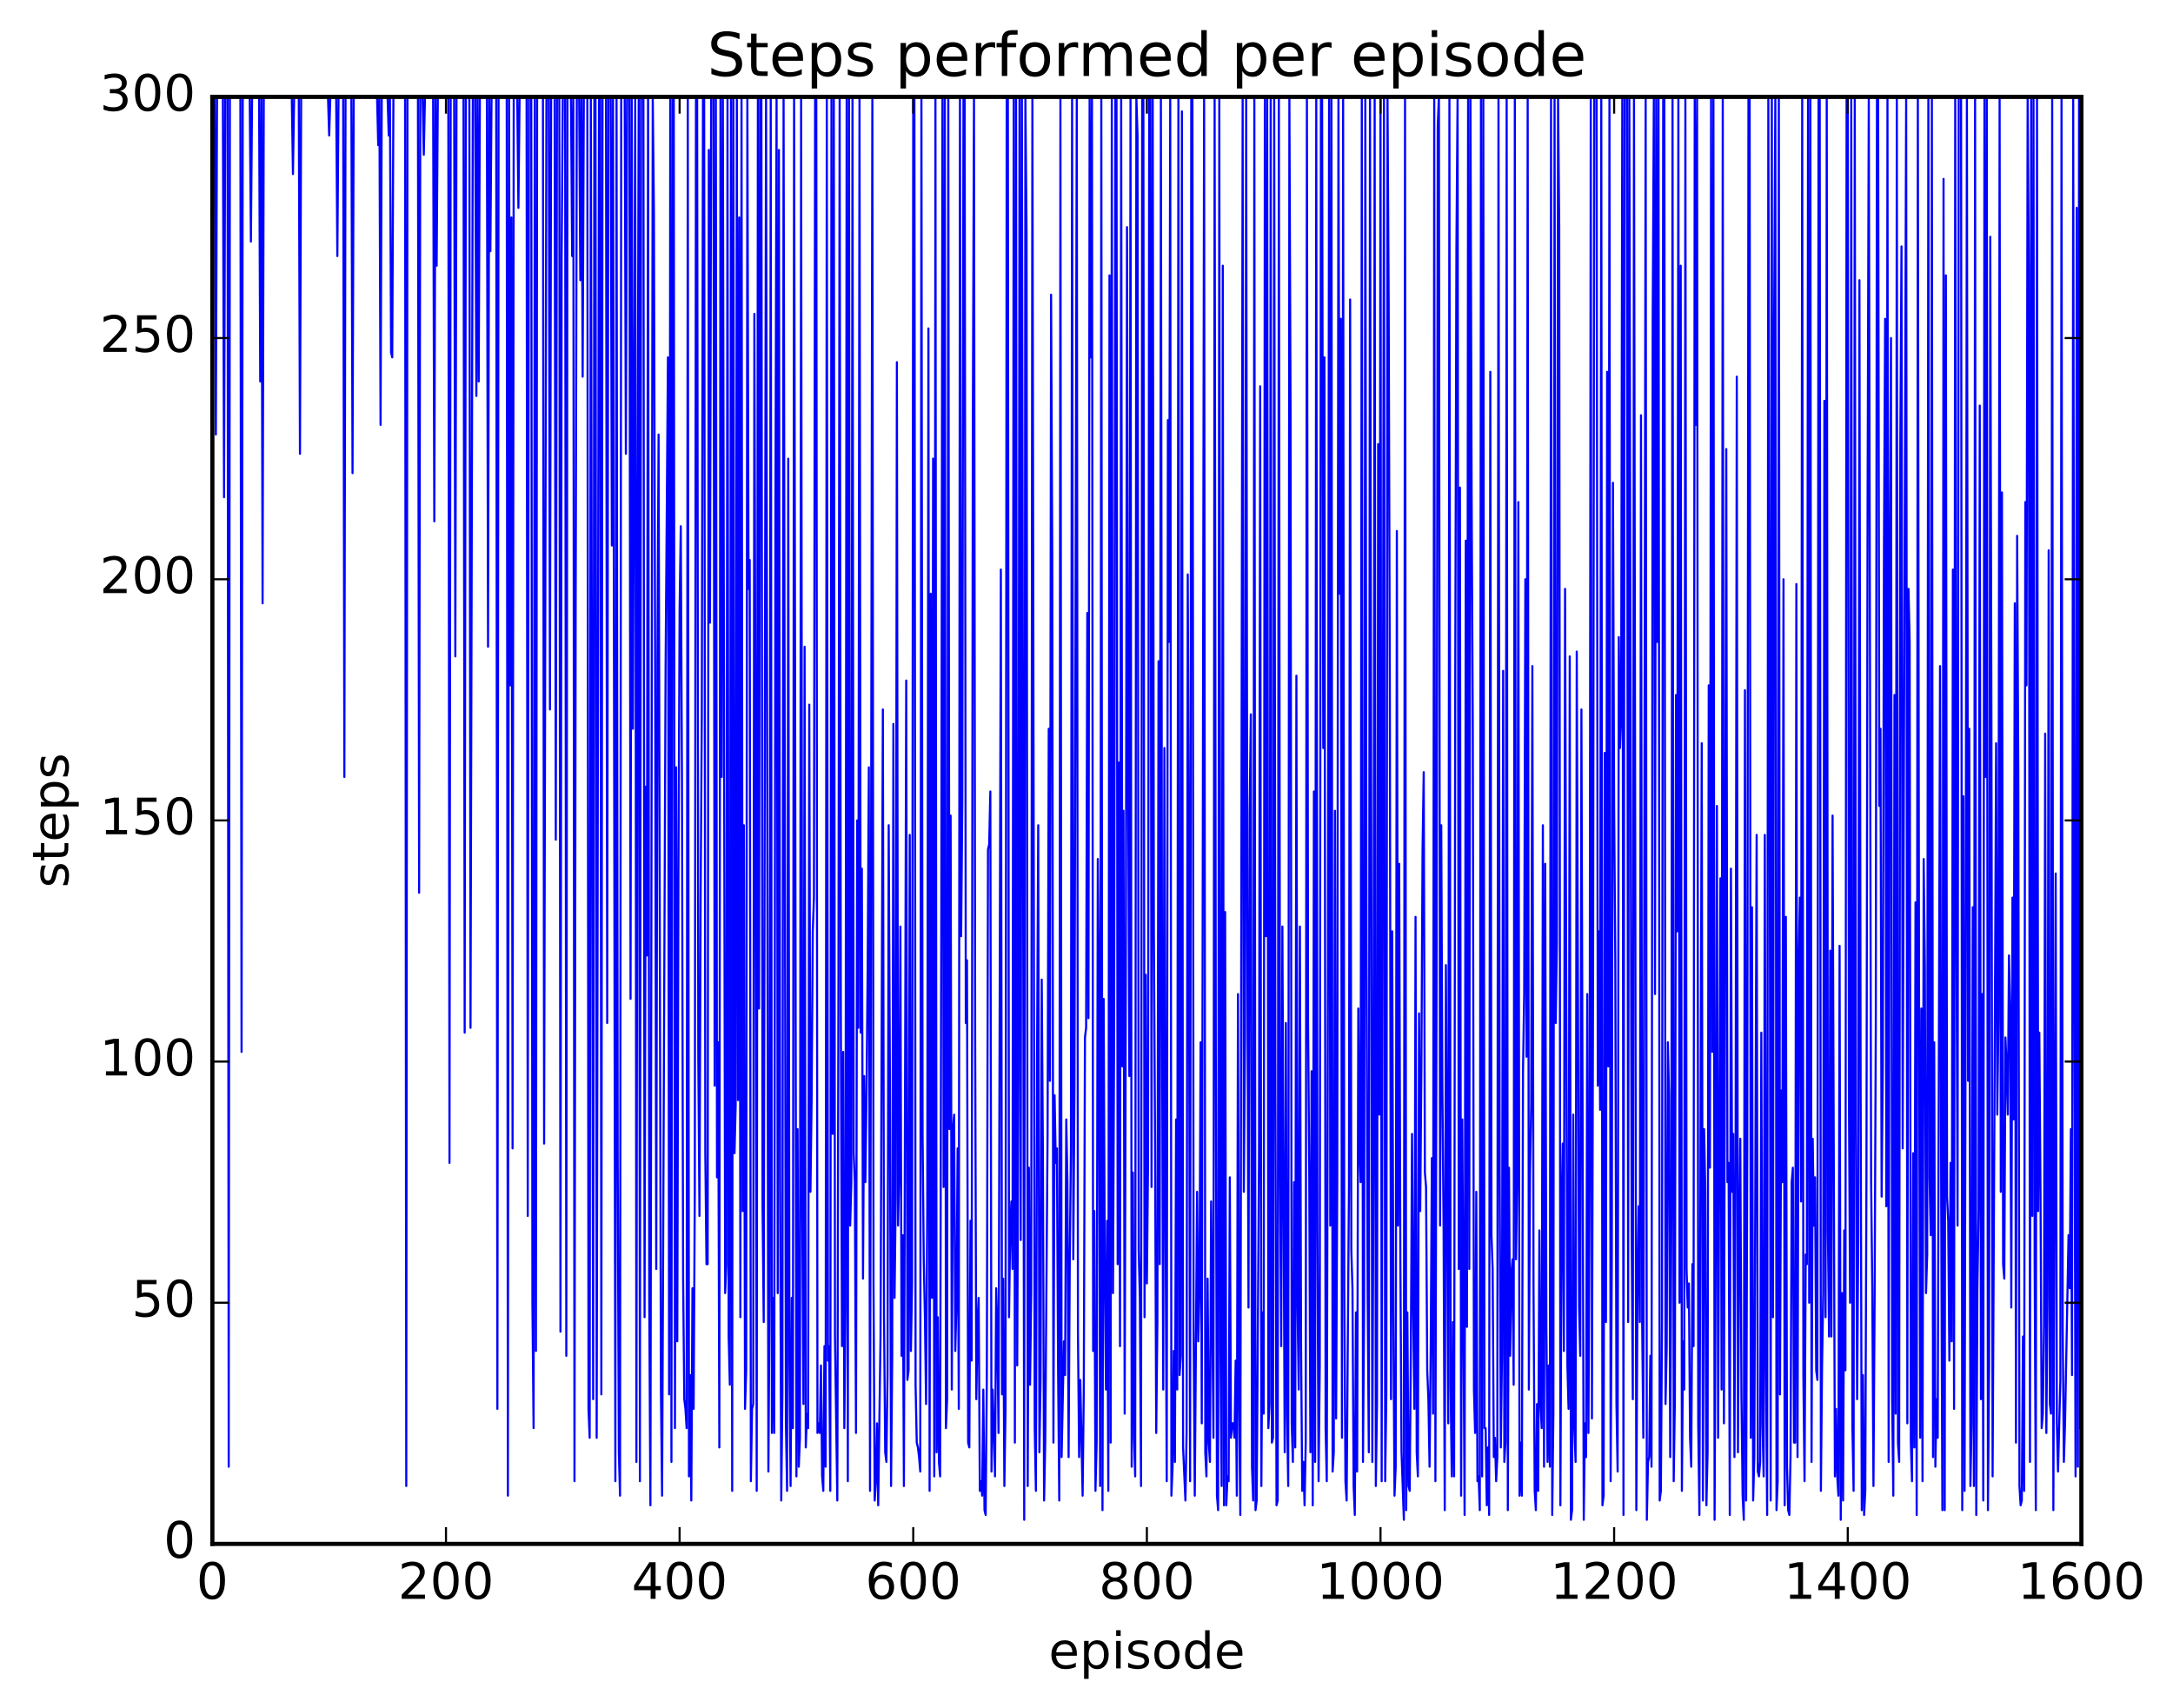 <?xml version="1.0" encoding="utf-8" standalone="no"?>
<!DOCTYPE svg PUBLIC "-//W3C//DTD SVG 1.1//EN"
  "http://www.w3.org/Graphics/SVG/1.1/DTD/svg11.dtd">
<!-- Created with matplotlib (http://matplotlib.org/) -->
<svg height="408pt" version="1.1" viewBox="0 0 519 408" width="519pt" xmlns="http://www.w3.org/2000/svg" xmlns:xlink="http://www.w3.org/1999/xlink">
 <defs>
  <style type="text/css">
*{stroke-linecap:butt;stroke-linejoin:round;stroke-miterlimit:100000;}
  </style>
 </defs>
 <g id="figure_1">
  <g id="patch_1">
   <path d="M 0 408.169 
L 519.589 408.169 
L 519.589 0 
L 0 0 
z
" style="fill:#ffffff;"/>
  </g>
  <g id="axes_1">
   <g id="patch_2">
    <path d="M 50.719 368.742 
L 497.119 368.742 
L 497.119 23.142 
L 50.719 23.142 
z
" style="fill:#ffffff;"/>
   </g>
   <g id="line2d_1">
    <path clip-path="url(#pc647e3abda)" d="M 50.719 23.142 
L 50.998 23.142 
L 51.277 23.142 
L 51.556 103.782 
L 51.835 23.142 
L 53.23 23.142 
L 53.509 118.758 
L 53.788 23.142 
L 54.346 23.142 
L 54.625 350.31 
L 54.904 23.142 
L 57.415 23.142 
L 57.694 251.238 
L 57.973 23.142 
L 59.647 23.142 
L 59.926 57.702 
L 60.205 23.142 
L 61.879 23.142 
L 62.158 91.11 
L 62.437 23.142 
L 62.716 144.102 
L 62.995 23.142 
L 69.691 23.142 
L 69.97 41.574 
L 70.249 23.142 
L 71.365 23.142 
L 71.644 108.39 
L 71.923 23.142 
L 78.34 23.142 
L 78.619 32.358 
L 78.898 23.142 
L 80.293 23.142 
L 80.572 61.158 
L 80.851 23.142 
L 81.967 23.142 
L 82.246 185.574 
L 82.525 23.142 
L 83.92 23.142 
L 84.199 112.998 
L 84.478 23.142 
L 90.058 23.142 
L 90.337 34.662 
L 90.616 23.142 
L 90.895 101.478 
L 91.174 23.142 
L 92.569 23.142 
L 92.848 32.358 
L 93.127 23.142 
L 93.406 84.198 
L 93.685 85.35 
L 93.964 23.142 
L 96.754 23.142 
L 97.033 354.918 
L 97.312 23.142 
L 99.823 23.142 
L 100.102 213.222 
L 100.381 23.142 
L 100.939 23.142 
L 101.218 36.966 
L 101.497 23.142 
L 103.45 23.142 
L 103.729 124.518 
L 104.008 23.142 
L 104.287 63.462 
L 104.566 23.142 
L 107.077 23.142 
L 107.356 277.734 
L 107.635 23.142 
L 108.472 23.142 
L 108.751 156.774 
L 109.03 23.142 
L 110.704 23.142 
L 110.983 246.63 
L 111.262 23.142 
L 112.099 23.142 
L 112.378 245.478 
L 112.936 23.142 
L 113.494 23.142 
L 113.773 94.566 
L 114.052 23.142 
L 114.331 91.11 
L 114.61 23.142 
L 116.284 23.142 
L 116.563 154.47 
L 116.842 23.142 
L 117.121 60.006 
L 117.4 23.142 
L 118.516 23.142 
L 118.795 336.486 
L 119.074 23.142 
L 121.027 23.142 
L 121.306 357.222 
L 121.585 23.142 
L 121.864 163.686 
L 122.143 51.942 
L 122.422 274.278 
L 122.701 23.142 
L 123.538 23.142 
L 123.817 49.638 
L 124.096 23.142 
L 125.77 23.142 
L 126.049 290.406 
L 126.328 23.142 
L 126.886 23.142 
L 127.165 311.142 
L 127.444 341.094 
L 127.723 23.142 
L 128.002 322.662 
L 128.281 23.142 
L 129.676 23.142 
L 129.955 273.126 
L 130.513 23.142 
L 131.071 23.142 
L 131.35 169.446 
L 131.629 23.142 
L 132.466 23.142 
L 132.745 200.55 
L 133.024 23.142 
L 133.582 23.142 
L 133.861 318.054 
L 134.14 61.158 
L 134.419 23.142 
L 134.977 23.142 
L 135.256 323.814 
L 135.535 23.142 
L 136.372 23.142 
L 136.651 61.158 
L 136.93 23.142 
L 137.209 353.766 
L 137.488 146.406 
L 137.767 23.142 
L 138.325 23.142 
L 138.604 66.918 
L 138.883 23.142 
L 139.162 89.958 
L 139.441 23.142 
L 140.278 23.142 
L 140.557 336.486 
L 140.836 343.398 
L 141.115 23.142 
L 141.673 334.182 
L 141.952 23.142 
L 142.231 23.142 
L 142.51 343.398 
L 143.068 23.142 
L 143.347 23.142 
L 143.626 333.03 
L 143.905 23.142 
L 144.742 23.142 
L 145.021 244.326 
L 145.3 23.142 
L 145.858 23.142 
L 146.137 130.278 
L 146.416 23.142 
L 146.974 353.766 
L 147.253 23.142 
L 147.532 277.734 
L 147.811 346.854 
L 148.09 357.222 
L 148.369 23.142 
L 149.206 23.142 
L 149.485 108.39 
L 149.764 23.142 
L 150.322 23.142 
L 150.601 238.566 
L 150.88 23.142 
L 151.159 174.054 
L 151.717 23.142 
L 151.996 349.158 
L 152.275 123.366 
L 152.554 23.142 
L 152.833 353.766 
L 153.112 23.142 
L 153.67 23.142 
L 153.949 314.598 
L 154.228 187.878 
L 154.507 228.198 
L 154.786 23.142 
L 155.065 309.99 
L 155.344 359.526 
L 155.902 23.142 
L 156.181 50.79 
L 156.46 153.318 
L 156.739 303.078 
L 157.018 157.926 
L 157.297 103.782 
L 157.855 331.878 
L 158.134 357.222 
L 158.971 159.078 
L 159.529 85.35 
L 159.808 333.03 
L 160.087 23.142 
L 160.366 349.158 
L 160.645 23.142 
L 160.924 23.142 
L 161.203 341.094 
L 161.482 183.27 
L 161.761 320.358 
L 162.04 208.614 
L 162.319 145.254 
L 162.598 125.67 
L 162.877 185.574 
L 163.156 305.382 
L 163.435 334.182 
L 163.714 336.486 
L 163.993 341.094 
L 164.272 23.142 
L 164.551 352.614 
L 164.83 328.422 
L 165.109 358.374 
L 165.388 307.686 
L 165.667 336.486 
L 165.946 284.646 
L 166.225 23.142 
L 166.504 23.142 
L 166.783 252.39 
L 167.062 290.406 
L 167.341 214.374 
L 167.62 170.598 
L 167.899 23.142 
L 168.178 23.142 
L 168.457 275.43 
L 168.736 301.926 
L 169.015 301.926 
L 169.294 35.814 
L 169.573 148.71 
L 169.852 23.142 
L 170.41 23.142 
L 170.689 259.302 
L 170.968 23.142 
L 171.247 281.19 
L 171.526 248.934 
L 171.805 345.702 
L 172.084 23.142 
L 172.363 185.574 
L 172.642 23.142 
L 173.2 308.838 
L 173.479 301.926 
L 173.758 23.142 
L 174.037 319.206 
L 174.316 330.726 
L 174.595 23.142 
L 174.874 356.07 
L 175.153 23.142 
L 175.432 275.43 
L 175.711 263.91 
L 175.99 23.142 
L 176.269 262.758 
L 176.548 51.942 
L 176.827 314.598 
L 177.106 23.142 
L 177.385 289.254 
L 177.664 197.094 
L 177.943 336.486 
L 178.222 327.27 
L 178.501 23.142 
L 178.78 140.646 
L 179.059 133.734 
L 179.338 353.766 
L 179.617 336.486 
L 179.896 335.334 
L 180.175 74.982 
L 180.454 182.118 
L 180.733 356.07 
L 181.012 23.142 
L 181.291 240.87 
L 181.57 23.142 
L 181.849 23.142 
L 182.128 288.102 
L 182.407 315.75 
L 182.965 23.142 
L 183.523 351.462 
L 183.802 309.99 
L 184.081 23.142 
L 184.36 342.246 
L 184.639 309.99 
L 184.918 342.246 
L 185.197 123.366 
L 185.476 23.142 
L 185.755 308.838 
L 186.034 35.814 
L 186.313 280.038 
L 186.592 358.374 
L 186.871 333.03 
L 187.15 23.142 
L 187.708 339.942 
L 187.987 356.07 
L 188.266 109.542 
L 188.545 324.966 
L 188.824 354.918 
L 189.103 309.99 
L 189.382 341.094 
L 189.661 23.142 
L 190.219 352.614 
L 190.498 269.67 
L 190.777 350.31 
L 191.056 343.398 
L 191.335 23.142 
L 191.614 290.406 
L 191.893 335.334 
L 192.172 154.47 
L 192.451 345.702 
L 192.73 337.638 
L 193.009 341.094 
L 193.288 168.294 
L 193.567 284.646 
L 193.846 262.758 
L 194.125 222.438 
L 194.404 214.374 
L 194.683 23.142 
L 194.962 23.142 
L 195.241 342.246 
L 195.52 339.942 
L 195.799 342.246 
L 196.078 326.118 
L 196.357 352.614 
L 196.636 356.07 
L 196.915 321.51 
L 197.194 350.31 
L 197.473 23.142 
L 197.752 324.966 
L 198.031 321.51 
L 198.31 356.07 
L 198.589 23.142 
L 198.868 270.822 
L 199.147 23.142 
L 199.426 319.206 
L 199.984 358.374 
L 200.263 232.806 
L 200.542 23.142 
L 200.821 242.022 
L 201.1 321.51 
L 201.379 251.238 
L 201.658 341.094 
L 201.937 312.294 
L 202.216 23.142 
L 202.495 353.766 
L 202.774 23.142 
L 203.053 292.71 
L 203.332 282.342 
L 203.611 23.142 
L 203.89 275.43 
L 204.169 282.342 
L 204.448 342.246 
L 204.727 195.942 
L 205.006 245.478 
L 205.285 23.142 
L 205.564 246.63 
L 205.843 207.462 
L 206.122 305.382 
L 206.401 256.998 
L 206.68 282.342 
L 206.959 261.606 
L 207.238 230.502 
L 207.517 183.27 
L 207.796 356.07 
L 208.354 23.142 
L 208.633 306.534 
L 208.912 358.374 
L 209.191 353.766 
L 209.47 339.942 
L 209.749 359.526 
L 210.307 319.206 
L 210.865 169.446 
L 211.144 314.598 
L 211.423 346.854 
L 211.702 349.158 
L 211.981 328.422 
L 212.26 197.094 
L 212.539 255.846 
L 212.818 354.918 
L 213.097 323.814 
L 213.376 172.902 
L 213.655 309.99 
L 213.934 285.798 
L 214.213 86.502 
L 214.492 292.71 
L 214.771 280.038 
L 215.05 221.286 
L 215.329 323.814 
L 215.608 295.014 
L 215.887 354.918 
L 216.445 162.534 
L 216.724 329.574 
L 217.003 327.27 
L 217.282 199.398 
L 217.561 322.662 
L 217.84 306.534 
L 218.119 23.142 
L 218.398 23.142 
L 218.677 330.726 
L 218.956 344.55 
L 219.235 345.702 
L 219.514 348.006 
L 219.793 351.462 
L 220.072 23.142 
L 220.351 270.822 
L 220.63 300.774 
L 220.909 314.598 
L 221.188 335.334 
L 221.467 288.102 
L 221.746 78.438 
L 222.025 356.07 
L 222.304 141.798 
L 222.583 309.99 
L 222.862 109.542 
L 223.141 352.614 
L 223.42 23.142 
L 223.699 346.854 
L 223.978 314.598 
L 224.257 349.158 
L 224.536 352.614 
L 224.815 218.982 
L 225.094 23.142 
L 225.373 283.494 
L 225.652 23.142 
L 225.931 341.094 
L 226.21 334.182 
L 226.489 23.142 
L 226.768 269.67 
L 227.047 194.79 
L 227.326 331.878 
L 227.605 269.67 
L 227.884 266.214 
L 228.163 322.662 
L 228.442 311.142 
L 228.721 274.278 
L 229 336.486 
L 229.279 23.142 
L 229.558 223.59 
L 229.837 191.334 
L 230.116 23.142 
L 230.395 23.142 
L 230.674 244.326 
L 230.953 229.35 
L 231.232 344.55 
L 231.511 345.702 
L 231.79 291.558 
L 232.069 324.966 
L 232.348 102.63 
L 232.627 23.142 
L 232.906 247.782 
L 233.185 334.182 
L 233.464 316.902 
L 233.743 309.99 
L 234.022 356.07 
L 234.301 353.766 
L 234.58 357.222 
L 234.859 331.878 
L 235.138 360.678 
L 235.417 361.83 
L 235.696 328.422 
L 235.975 202.854 
L 236.254 201.702 
L 236.533 189.03 
L 236.812 351.462 
L 237.091 331.878 
L 237.649 352.614 
L 237.928 307.686 
L 238.207 318.054 
L 238.486 342.246 
L 239.044 136.038 
L 239.323 333.03 
L 239.602 305.382 
L 239.881 354.918 
L 240.16 336.486 
L 240.439 23.142 
L 240.718 23.142 
L 240.997 314.598 
L 241.276 293.862 
L 241.555 286.95 
L 241.834 303.078 
L 242.113 23.142 
L 242.392 344.55 
L 242.671 23.142 
L 242.95 326.118 
L 243.229 258.15 
L 243.508 23.142 
L 243.787 296.166 
L 244.066 23.142 
L 244.624 362.982 
L 244.903 23.142 
L 245.182 55.398 
L 245.461 354.918 
L 245.74 278.886 
L 246.019 330.726 
L 246.298 308.838 
L 246.577 23.142 
L 247.135 341.094 
L 247.414 356.07 
L 247.693 252.39 
L 247.972 197.094 
L 248.251 346.854 
L 248.53 329.574 
L 248.809 233.958 
L 249.088 275.43 
L 249.367 358.374 
L 249.646 344.55 
L 250.204 270.822 
L 250.483 174.054 
L 250.762 258.15 
L 251.041 70.374 
L 251.32 132.582 
L 251.599 344.55 
L 251.878 261.606 
L 252.157 277.734 
L 252.436 274.278 
L 252.715 327.27 
L 252.994 358.374 
L 253.273 23.142 
L 253.552 348.006 
L 254.11 320.358 
L 254.389 328.422 
L 254.668 267.366 
L 254.947 282.342 
L 255.226 348.006 
L 255.505 300.774 
L 255.784 274.278 
L 256.063 23.142 
L 256.342 300.774 
L 256.621 260.454 
L 257.179 23.142 
L 257.458 318.054 
L 257.737 348.006 
L 258.016 329.574 
L 258.574 357.222 
L 258.853 331.878 
L 259.132 247.782 
L 259.411 245.478 
L 259.69 146.406 
L 259.969 243.174 
L 260.248 23.142 
L 260.527 85.35 
L 260.806 23.142 
L 261.085 322.662 
L 261.364 289.254 
L 261.643 356.07 
L 261.922 344.55 
L 262.201 205.158 
L 262.48 238.566 
L 262.759 354.918 
L 263.038 23.142 
L 263.317 360.678 
L 263.596 238.566 
L 263.875 304.23 
L 264.154 331.878 
L 264.433 291.558 
L 264.712 356.07 
L 264.991 65.766 
L 265.27 344.55 
L 265.549 23.142 
L 265.828 308.838 
L 266.107 245.478 
L 266.386 23.142 
L 266.665 23.142 
L 266.944 301.926 
L 267.223 182.118 
L 267.502 321.51 
L 267.781 23.142 
L 268.06 254.694 
L 268.339 193.638 
L 268.618 337.638 
L 268.897 233.958 
L 269.176 54.246 
L 269.455 187.878 
L 269.734 256.998 
L 270.013 23.142 
L 270.292 350.31 
L 270.571 280.038 
L 270.85 343.398 
L 271.129 352.614 
L 271.408 23.142 
L 271.687 32.358 
L 271.966 298.47 
L 272.245 309.99 
L 272.524 354.918 
L 272.803 23.142 
L 273.082 23.142 
L 273.361 314.598 
L 273.64 232.806 
L 273.919 306.534 
L 274.198 277.734 
L 274.477 23.142 
L 274.756 23.142 
L 275.035 283.494 
L 275.314 23.142 
L 275.593 222.438 
L 275.872 271.974 
L 276.151 342.246 
L 276.43 315.75 
L 276.709 157.926 
L 276.988 301.926 
L 277.267 23.142 
L 277.546 243.174 
L 277.825 331.878 
L 278.104 178.662 
L 278.383 290.406 
L 278.662 353.766 
L 278.941 100.326 
L 279.22 153.318 
L 279.499 23.142 
L 279.778 357.222 
L 280.057 350.31 
L 280.336 322.662 
L 280.615 349.158 
L 280.894 267.366 
L 281.173 331.878 
L 281.452 23.142 
L 281.731 328.422 
L 282.01 323.814 
L 282.289 26.598 
L 282.568 345.702 
L 283.126 358.374 
L 283.405 342.246 
L 283.684 137.19 
L 283.963 210.918 
L 284.242 353.766 
L 284.521 23.142 
L 284.8 23.142 
L 285.079 316.902 
L 285.358 357.222 
L 285.916 284.646 
L 286.195 320.358 
L 286.474 308.838 
L 286.753 248.934 
L 287.032 339.942 
L 287.59 23.142 
L 287.869 346.854 
L 288.148 352.614 
L 288.427 305.382 
L 288.706 344.55 
L 288.985 349.158 
L 289.264 286.95 
L 289.822 343.398 
L 290.101 23.142 
L 290.38 248.934 
L 290.659 357.222 
L 290.938 360.678 
L 291.217 23.142 
L 291.496 322.662 
L 291.775 354.918 
L 292.054 63.462 
L 292.333 359.526 
L 292.612 217.83 
L 292.891 359.526 
L 293.17 352.614 
L 293.449 353.766 
L 293.728 281.19 
L 294.007 343.398 
L 294.286 339.942 
L 294.565 339.942 
L 294.844 343.398 
L 295.123 324.966 
L 295.402 357.222 
L 295.681 237.414 
L 295.96 336.486 
L 296.239 361.83 
L 296.797 23.142 
L 297.076 284.646 
L 297.355 247.782 
L 297.634 23.142 
L 297.913 224.742 
L 298.192 312.294 
L 298.471 193.638 
L 298.75 170.598 
L 299.029 350.31 
L 299.308 358.374 
L 299.587 23.142 
L 299.866 360.678 
L 300.145 358.374 
L 300.703 276.582 
L 300.982 92.262 
L 301.261 354.918 
L 301.54 313.446 
L 301.819 337.638 
L 302.098 23.142 
L 302.377 223.59 
L 302.656 23.142 
L 302.935 341.094 
L 303.214 335.334 
L 303.493 23.142 
L 303.772 344.55 
L 304.051 343.398 
L 304.33 23.142 
L 304.609 260.454 
L 304.888 359.526 
L 305.167 358.374 
L 305.446 23.142 
L 305.725 280.038 
L 306.004 321.51 
L 306.283 221.286 
L 306.841 346.854 
L 307.12 244.326 
L 307.399 337.638 
L 307.678 354.918 
L 307.957 23.142 
L 308.236 98.022 
L 308.515 339.942 
L 308.794 349.158 
L 309.073 282.342 
L 309.352 345.702 
L 309.631 161.382 
L 309.91 312.294 
L 310.189 331.878 
L 310.468 221.286 
L 310.747 321.51 
L 311.026 356.07 
L 311.305 349.158 
L 311.584 359.526 
L 311.863 344.55 
L 312.142 23.142 
L 312.421 244.326 
L 312.7 280.038 
L 312.979 346.854 
L 313.258 255.846 
L 313.537 359.526 
L 313.816 189.03 
L 314.095 349.158 
L 314.374 23.142 
L 314.653 293.862 
L 314.932 353.766 
L 315.211 326.118 
L 315.49 23.142 
L 315.769 23.142 
L 316.048 178.662 
L 316.327 85.35 
L 316.606 341.094 
L 316.885 353.766 
L 317.164 235.11 
L 317.443 23.142 
L 317.722 292.71 
L 318.001 23.142 
L 318.28 351.462 
L 318.559 346.854 
L 318.838 193.638 
L 319.117 338.79 
L 319.396 281.19 
L 319.675 23.142 
L 319.954 141.798 
L 320.233 76.134 
L 320.512 343.398 
L 320.791 23.142 
L 321.07 307.686 
L 321.349 353.766 
L 321.628 358.374 
L 322.186 283.494 
L 322.465 71.526 
L 322.744 298.47 
L 323.023 307.686 
L 323.302 354.918 
L 323.581 361.83 
L 323.86 313.446 
L 324.139 351.462 
L 324.418 240.87 
L 324.697 274.278 
L 324.976 282.342 
L 325.255 23.142 
L 325.534 349.158 
L 325.813 311.142 
L 326.092 23.142 
L 326.371 224.742 
L 326.65 308.838 
L 326.929 346.854 
L 327.208 23.142 
L 327.766 349.158 
L 328.045 278.886 
L 328.324 23.142 
L 328.603 354.918 
L 328.882 335.334 
L 329.161 106.086 
L 329.44 266.214 
L 329.719 23.142 
L 329.998 353.766 
L 330.556 23.142 
L 330.835 353.766 
L 331.114 333.03 
L 331.393 23.142 
L 331.672 72.678 
L 331.951 165.99 
L 332.23 334.182 
L 332.509 222.438 
L 332.788 313.446 
L 333.067 357.222 
L 333.346 350.31 
L 333.625 126.822 
L 333.904 292.71 
L 334.183 206.31 
L 334.462 300.774 
L 334.741 346.854 
L 335.299 362.982 
L 335.578 23.142 
L 335.857 360.678 
L 336.136 313.446 
L 336.415 354.918 
L 336.694 356.07 
L 336.973 321.51 
L 337.252 270.822 
L 337.531 313.446 
L 337.81 336.486 
L 338.089 218.982 
L 338.368 346.854 
L 338.647 352.614 
L 338.926 242.022 
L 339.205 289.254 
L 339.484 254.694 
L 339.763 202.854 
L 340.042 184.422 
L 340.321 280.038 
L 340.6 283.494 
L 340.879 327.27 
L 341.158 334.182 
L 341.437 350.31 
L 341.716 321.51 
L 341.995 276.582 
L 342.274 337.638 
L 342.553 23.142 
L 342.832 353.766 
L 343.111 233.958 
L 343.39 30.054 
L 343.669 23.142 
L 343.948 292.71 
L 344.227 197.094 
L 344.506 260.454 
L 344.785 292.71 
L 345.064 360.678 
L 345.343 230.502 
L 345.901 339.942 
L 346.18 23.142 
L 346.459 330.726 
L 346.738 352.614 
L 347.017 315.75 
L 347.296 352.614 
L 347.575 160.23 
L 347.854 58.854 
L 348.133 23.142 
L 348.412 303.078 
L 348.691 116.454 
L 348.97 357.222 
L 349.249 267.366 
L 349.807 361.83 
L 350.086 129.126 
L 350.365 316.902 
L 350.644 23.142 
L 350.923 303.078 
L 351.202 23.142 
L 351.481 117.606 
L 351.76 174.054 
L 352.039 331.878 
L 352.318 342.246 
L 352.597 284.646 
L 352.876 353.766 
L 353.155 352.614 
L 353.434 360.678 
L 353.713 23.142 
L 353.992 352.614 
L 354.271 23.142 
L 354.55 341.094 
L 354.829 341.094 
L 355.108 359.526 
L 355.387 345.702 
L 355.666 361.83 
L 355.945 88.806 
L 356.224 295.014 
L 356.503 303.078 
L 356.782 348.006 
L 357.061 343.398 
L 357.34 353.766 
L 357.619 348.006 
L 357.898 23.142 
L 358.177 280.038 
L 358.456 345.702 
L 358.735 323.814 
L 359.014 160.23 
L 359.293 349.158 
L 359.572 344.55 
L 359.851 23.142 
L 360.13 360.678 
L 360.409 278.886 
L 360.688 323.814 
L 360.967 304.23 
L 361.246 300.774 
L 361.525 330.726 
L 361.804 23.142 
L 362.083 300.774 
L 362.362 281.19 
L 362.641 119.91 
L 362.92 357.222 
L 363.199 344.55 
L 363.478 357.222 
L 363.757 255.846 
L 364.036 237.414 
L 364.315 138.342 
L 364.594 252.39 
L 364.873 23.142 
L 365.152 331.878 
L 365.431 280.038 
L 365.71 263.91 
L 365.989 159.078 
L 366.268 307.686 
L 366.547 356.07 
L 366.826 360.678 
L 367.105 335.334 
L 367.384 356.07 
L 367.663 293.862 
L 367.942 335.334 
L 368.221 341.094 
L 368.5 197.094 
L 368.779 350.31 
L 369.058 206.31 
L 369.337 316.902 
L 369.616 349.158 
L 369.895 326.118 
L 370.174 350.31 
L 370.453 23.142 
L 370.732 361.83 
L 371.011 337.638 
L 371.29 23.142 
L 371.569 244.326 
L 371.848 224.742 
L 372.127 23.142 
L 372.406 54.246 
L 372.685 359.526 
L 372.964 290.406 
L 373.243 273.126 
L 373.522 322.662 
L 373.801 140.646 
L 374.359 326.118 
L 374.638 336.486 
L 374.917 156.774 
L 375.196 362.982 
L 375.475 360.678 
L 375.754 266.214 
L 376.033 341.094 
L 376.312 349.158 
L 376.591 155.622 
L 377.149 312.294 
L 377.428 323.814 
L 377.707 169.446 
L 378.265 362.982 
L 378.544 339.942 
L 378.823 348.006 
L 379.102 237.414 
L 379.381 342.246 
L 379.66 282.342 
L 379.939 23.142 
L 380.218 338.79 
L 380.497 230.502 
L 380.776 23.142 
L 381.334 23.142 
L 381.613 259.302 
L 381.892 222.438 
L 382.171 265.062 
L 382.45 23.142 
L 382.729 359.526 
L 383.008 357.222 
L 383.287 179.814 
L 383.566 315.75 
L 383.845 88.806 
L 384.124 254.694 
L 384.403 23.142 
L 384.682 353.766 
L 384.961 300.774 
L 385.24 115.302 
L 385.519 192.486 
L 385.798 229.35 
L 386.077 335.334 
L 386.356 351.462 
L 386.635 152.166 
L 386.914 178.662 
L 387.193 170.598 
L 387.472 23.142 
L 387.751 361.83 
L 388.03 23.142 
L 388.588 23.142 
L 388.867 315.75 
L 389.146 23.142 
L 389.704 293.862 
L 389.983 334.182 
L 390.262 23.142 
L 390.82 360.678 
L 391.099 306.534 
L 391.378 288.102 
L 391.657 315.75 
L 391.936 99.174 
L 392.215 315.75 
L 392.494 343.398 
L 393.052 23.142 
L 393.331 362.982 
L 393.61 349.158 
L 393.889 348.006 
L 394.168 323.814 
L 394.447 350.31 
L 394.726 77.286 
L 395.005 23.142 
L 395.284 237.414 
L 395.563 23.142 
L 395.842 153.318 
L 396.121 23.142 
L 396.4 358.374 
L 396.679 356.07 
L 396.958 315.75 
L 397.237 23.142 
L 397.516 23.142 
L 397.795 335.334 
L 398.074 321.51 
L 398.353 248.934 
L 398.632 261.606 
L 398.911 348.006 
L 399.19 290.406 
L 399.469 23.142 
L 399.748 353.766 
L 400.027 334.182 
L 400.306 165.99 
L 400.585 222.438 
L 400.864 23.142 
L 401.143 311.142 
L 401.422 63.462 
L 401.701 356.07 
L 401.98 320.358 
L 402.259 331.878 
L 402.538 23.142 
L 402.817 303.078 
L 403.096 312.294 
L 403.375 306.534 
L 403.654 343.398 
L 403.933 350.31 
L 404.212 301.926 
L 404.491 321.51 
L 404.77 23.142 
L 405.049 101.478 
L 405.328 23.142 
L 405.607 339.942 
L 405.886 361.83 
L 406.444 177.51 
L 406.723 358.374 
L 407.002 269.67 
L 407.281 283.494 
L 407.56 359.526 
L 407.839 346.854 
L 408.118 163.686 
L 408.397 278.886 
L 408.676 23.142 
L 408.955 251.238 
L 409.234 23.142 
L 409.513 362.982 
L 409.792 293.862 
L 410.071 192.486 
L 410.35 343.398 
L 410.908 209.766 
L 411.187 331.878 
L 411.466 23.142 
L 411.745 339.942 
L 412.303 107.238 
L 412.582 282.342 
L 412.861 277.734 
L 413.14 361.83 
L 413.419 207.462 
L 413.698 284.646 
L 413.977 270.822 
L 414.256 348.006 
L 414.535 276.582 
L 414.814 89.958 
L 415.093 346.854 
L 415.372 299.622 
L 415.651 271.974 
L 415.93 333.03 
L 416.209 357.222 
L 416.488 362.982 
L 416.767 164.838 
L 417.046 358.374 
L 417.325 273.126 
L 417.604 23.142 
L 417.883 23.142 
L 418.162 343.398 
L 418.441 216.678 
L 418.72 358.374 
L 418.999 348.006 
L 419.557 199.398 
L 419.836 351.462 
L 420.115 352.614 
L 420.394 349.158 
L 420.673 246.63 
L 420.952 339.942 
L 421.231 352.614 
L 421.51 199.398 
L 421.789 327.27 
L 422.068 361.83 
L 422.347 23.142 
L 422.626 146.406 
L 422.905 358.374 
L 423.184 23.142 
L 423.463 314.598 
L 423.742 76.134 
L 424.021 23.142 
L 424.3 360.678 
L 424.579 353.766 
L 424.858 23.142 
L 425.137 333.03 
L 425.416 260.454 
L 425.695 282.342 
L 425.974 138.342 
L 426.253 359.526 
L 426.532 218.982 
L 426.811 350.31 
L 427.09 360.678 
L 427.369 361.83 
L 427.648 348.006 
L 427.927 282.342 
L 428.206 278.886 
L 428.485 344.55 
L 428.764 344.55 
L 429.043 139.494 
L 429.322 348.006 
L 429.601 230.502 
L 429.88 214.374 
L 430.159 286.95 
L 430.438 23.142 
L 430.717 328.422 
L 430.996 353.766 
L 431.275 299.622 
L 431.554 301.926 
L 431.833 23.142 
L 432.112 311.142 
L 432.391 23.142 
L 432.67 349.158 
L 432.949 271.974 
L 433.228 292.71 
L 433.507 281.19 
L 433.786 327.27 
L 434.065 329.574 
L 434.344 23.142 
L 434.623 23.142 
L 434.902 356.07 
L 435.181 326.118 
L 435.46 308.838 
L 435.739 95.718 
L 436.018 314.598 
L 436.297 23.142 
L 436.576 293.862 
L 436.855 319.206 
L 437.134 227.046 
L 437.413 319.206 
L 437.692 194.79 
L 438.25 352.614 
L 438.529 336.486 
L 438.808 352.614 
L 439.087 357.222 
L 439.366 225.894 
L 439.645 362.982 
L 439.924 308.838 
L 440.203 358.374 
L 440.482 293.862 
L 440.761 327.27 
L 441.04 23.142 
L 441.319 23.142 
L 441.598 261.606 
L 441.877 311.142 
L 442.156 23.142 
L 442.435 341.094 
L 442.714 356.07 
L 442.993 23.142 
L 443.272 267.366 
L 443.551 334.182 
L 443.83 295.014 
L 444.109 66.918 
L 444.388 256.998 
L 444.667 360.678 
L 444.946 328.422 
L 445.225 361.83 
L 445.504 356.07 
L 445.783 281.19 
L 446.062 117.606 
L 446.341 23.142 
L 446.899 282.342 
L 447.178 307.686 
L 447.457 354.918 
L 447.736 309.99 
L 448.015 245.478 
L 448.294 23.142 
L 448.573 23.142 
L 448.852 192.486 
L 449.131 174.054 
L 449.41 285.798 
L 449.689 254.694 
L 449.968 130.278 
L 450.247 76.134 
L 450.526 288.102 
L 450.805 23.142 
L 451.084 349.158 
L 451.363 130.278 
L 451.642 80.742 
L 451.921 334.182 
L 452.2 357.222 
L 452.479 165.99 
L 452.758 337.638 
L 453.037 23.142 
L 453.316 344.55 
L 453.595 349.158 
L 453.874 106.086 
L 454.153 58.854 
L 454.432 274.278 
L 455.269 23.142 
L 455.548 339.942 
L 455.827 140.646 
L 456.106 153.318 
L 456.385 344.55 
L 456.664 353.766 
L 456.943 275.43 
L 457.222 345.702 
L 457.501 215.526 
L 457.78 361.83 
L 458.059 23.142 
L 458.338 233.958 
L 458.617 343.398 
L 458.896 240.87 
L 459.175 353.766 
L 459.454 205.158 
L 459.733 230.502 
L 460.012 308.838 
L 460.291 299.622 
L 460.57 23.142 
L 460.849 281.19 
L 461.128 295.014 
L 461.407 23.142 
L 461.686 348.006 
L 461.965 248.934 
L 462.244 350.31 
L 462.523 334.182 
L 462.802 343.398 
L 463.36 159.078 
L 463.639 285.798 
L 463.918 360.678 
L 464.197 42.726 
L 464.476 360.678 
L 464.755 65.766 
L 465.034 285.798 
L 465.313 291.558 
L 465.592 324.966 
L 465.871 277.734 
L 466.15 320.358 
L 466.429 136.038 
L 466.708 336.486 
L 466.987 23.142 
L 467.266 215.526 
L 467.545 292.71 
L 467.824 23.142 
L 468.382 23.142 
L 468.661 360.678 
L 468.94 190.182 
L 469.219 356.07 
L 469.498 225.894 
L 469.777 23.142 
L 470.056 258.15 
L 470.335 174.054 
L 470.614 354.918 
L 470.893 339.942 
L 471.172 216.678 
L 471.451 354.918 
L 471.73 23.142 
L 472.009 361.83 
L 472.288 307.686 
L 472.567 289.254 
L 472.846 96.87 
L 473.125 334.182 
L 473.404 237.414 
L 473.683 358.374 
L 473.962 23.142 
L 474.241 185.574 
L 474.52 23.142 
L 474.799 360.678 
L 475.078 326.118 
L 475.357 56.55 
L 475.636 174.054 
L 475.915 352.614 
L 476.473 240.87 
L 476.752 177.51 
L 477.031 266.214 
L 477.31 243.174 
L 477.589 23.142 
L 477.868 284.646 
L 478.147 117.606 
L 478.426 301.926 
L 478.705 305.382 
L 478.984 247.782 
L 479.263 254.694 
L 479.542 266.214 
L 479.821 228.198 
L 480.1 240.87 
L 480.379 312.294 
L 480.658 214.374 
L 480.937 267.366 
L 481.216 144.102 
L 481.495 344.55 
L 481.774 127.974 
L 482.053 184.422 
L 482.332 354.918 
L 482.611 359.526 
L 482.89 358.374 
L 483.169 319.206 
L 483.448 356.07 
L 483.727 119.91 
L 484.006 163.686 
L 484.285 23.142 
L 484.564 64.614 
L 484.843 349.158 
L 485.122 23.142 
L 485.401 290.406 
L 485.68 23.142 
L 485.959 301.926 
L 486.238 360.678 
L 486.517 23.142 
L 486.796 289.254 
L 487.075 246.63 
L 487.354 284.646 
L 487.633 341.094 
L 487.912 337.638 
L 488.191 316.902 
L 488.47 175.206 
L 488.749 342.246 
L 489.028 309.99 
L 489.307 131.43 
L 489.586 335.334 
L 489.865 337.638 
L 490.144 23.142 
L 490.423 360.678 
L 490.981 208.614 
L 491.26 339.942 
L 491.539 351.462 
L 492.097 329.574 
L 492.376 23.142 
L 492.655 316.902 
L 492.934 349.158 
L 493.213 339.942 
L 494.05 295.014 
L 494.329 307.686 
L 494.608 269.67 
L 494.887 328.422 
L 495.166 23.142 
L 495.445 235.11 
L 495.724 352.614 
L 496.003 49.638 
L 496.282 350.31 
L 496.561 23.142 
L 496.84 341.094 
L 496.84 341.094 
" style="fill:none;stroke:#0000ff;stroke-linecap:square;stroke-width:0.5;"/>
   </g>
   <g id="patch_3">
    <path d="M 50.719 368.742 
L 50.719 23.142 
" style="fill:none;stroke:#000000;stroke-linecap:square;stroke-linejoin:miter;"/>
   </g>
   <g id="patch_4">
    <path d="M 497.119 368.742 
L 497.119 23.142 
" style="fill:none;stroke:#000000;stroke-linecap:square;stroke-linejoin:miter;"/>
   </g>
   <g id="patch_5">
    <path d="M 50.719 368.742 
L 497.119 368.742 
" style="fill:none;stroke:#000000;stroke-linecap:square;stroke-linejoin:miter;"/>
   </g>
   <g id="patch_6">
    <path d="M 50.719 23.142 
L 497.119 23.142 
" style="fill:none;stroke:#000000;stroke-linecap:square;stroke-linejoin:miter;"/>
   </g>
   <g id="matplotlib.axis_1">
    <g id="xtick_1">
     <g id="line2d_2">
      <defs>
       <path d="M 0 0 
L 0 -4 
" id="m16410af629" style="stroke:#000000;stroke-width:0.5;"/>
      </defs>
      <g>
       <use style="stroke:#000000;stroke-width:0.5;" x="50.719" xlink:href="#m16410af629" y="368.742"/>
      </g>
     </g>
     <g id="line2d_3">
      <defs>
       <path d="M 0 0 
L 0 4 
" id="mea154a988a" style="stroke:#000000;stroke-width:0.5;"/>
      </defs>
      <g>
       <use style="stroke:#000000;stroke-width:0.5;" x="50.719" xlink:href="#mea154a988a" y="23.142"/>
      </g>
     </g>
     <g id="text_1">
      <!-- 0 -->
      <defs>
       <path d="M 31.781 66.406 
Q 24.172 66.406 20.328 58.906 
Q 16.5 51.422 16.5 36.375 
Q 16.5 21.391 20.328 13.891 
Q 24.172 6.391 31.781 6.391 
Q 39.453 6.391 43.281 13.891 
Q 47.125 21.391 47.125 36.375 
Q 47.125 51.422 43.281 58.906 
Q 39.453 66.406 31.781 66.406 
M 31.781 74.219 
Q 44.047 74.219 50.516 64.516 
Q 56.984 54.828 56.984 36.375 
Q 56.984 17.969 50.516 8.266 
Q 44.047 -1.422 31.781 -1.422 
Q 19.531 -1.422 13.062 8.266 
Q 6.594 17.969 6.594 36.375 
Q 6.594 54.828 13.062 64.516 
Q 19.531 74.219 31.781 74.219 
" id="BitstreamVeraSans-Roman-30"/>
      </defs>
      <g transform="translate(46.901 381.86)scale(0.12 -0.12)">
       <use xlink:href="#BitstreamVeraSans-Roman-30"/>
      </g>
     </g>
    </g>
    <g id="xtick_2">
     <g id="line2d_4">
      <g>
       <use style="stroke:#000000;stroke-width:0.5;" x="106.519" xlink:href="#m16410af629" y="368.742"/>
      </g>
     </g>
     <g id="line2d_5">
      <g>
       <use style="stroke:#000000;stroke-width:0.5;" x="106.519" xlink:href="#mea154a988a" y="23.142"/>
      </g>
     </g>
     <g id="text_2">
      <!-- 200 -->
      <defs>
       <path d="M 19.188 8.297 
L 53.609 8.297 
L 53.609 0 
L 7.328 0 
L 7.328 8.297 
Q 12.938 14.109 22.625 23.891 
Q 32.328 33.688 34.812 36.531 
Q 39.547 41.844 41.422 45.531 
Q 43.312 49.219 43.312 52.781 
Q 43.312 58.594 39.234 62.25 
Q 35.156 65.922 28.609 65.922 
Q 23.969 65.922 18.812 64.312 
Q 13.672 62.703 7.812 59.422 
L 7.812 69.391 
Q 13.766 71.781 18.938 73 
Q 24.125 74.219 28.422 74.219 
Q 39.75 74.219 46.484 68.547 
Q 53.219 62.891 53.219 53.422 
Q 53.219 48.922 51.531 44.891 
Q 49.859 40.875 45.406 35.406 
Q 44.188 33.984 37.641 27.219 
Q 31.109 20.453 19.188 8.297 
" id="BitstreamVeraSans-Roman-32"/>
      </defs>
      <g transform="translate(95.066 381.86)scale(0.12 -0.12)">
       <use xlink:href="#BitstreamVeraSans-Roman-32"/>
       <use x="63.623" xlink:href="#BitstreamVeraSans-Roman-30"/>
       <use x="127.246" xlink:href="#BitstreamVeraSans-Roman-30"/>
      </g>
     </g>
    </g>
    <g id="xtick_3">
     <g id="line2d_6">
      <g>
       <use style="stroke:#000000;stroke-width:0.5;" x="162.319" xlink:href="#m16410af629" y="368.742"/>
      </g>
     </g>
     <g id="line2d_7">
      <g>
       <use style="stroke:#000000;stroke-width:0.5;" x="162.319" xlink:href="#mea154a988a" y="23.142"/>
      </g>
     </g>
     <g id="text_3">
      <!-- 400 -->
      <defs>
       <path d="M 37.797 64.312 
L 12.891 25.391 
L 37.797 25.391 
z
M 35.203 72.906 
L 47.609 72.906 
L 47.609 25.391 
L 58.016 25.391 
L 58.016 17.188 
L 47.609 17.188 
L 47.609 0 
L 37.797 0 
L 37.797 17.188 
L 4.891 17.188 
L 4.891 26.703 
z
" id="BitstreamVeraSans-Roman-34"/>
      </defs>
      <g transform="translate(150.866 381.86)scale(0.12 -0.12)">
       <use xlink:href="#BitstreamVeraSans-Roman-34"/>
       <use x="63.623" xlink:href="#BitstreamVeraSans-Roman-30"/>
       <use x="127.246" xlink:href="#BitstreamVeraSans-Roman-30"/>
      </g>
     </g>
    </g>
    <g id="xtick_4">
     <g id="line2d_8">
      <g>
       <use style="stroke:#000000;stroke-width:0.5;" x="218.119" xlink:href="#m16410af629" y="368.742"/>
      </g>
     </g>
     <g id="line2d_9">
      <g>
       <use style="stroke:#000000;stroke-width:0.5;" x="218.119" xlink:href="#mea154a988a" y="23.142"/>
      </g>
     </g>
     <g id="text_4">
      <!-- 600 -->
      <defs>
       <path d="M 33.016 40.375 
Q 26.375 40.375 22.484 35.828 
Q 18.609 31.297 18.609 23.391 
Q 18.609 15.531 22.484 10.953 
Q 26.375 6.391 33.016 6.391 
Q 39.656 6.391 43.531 10.953 
Q 47.406 15.531 47.406 23.391 
Q 47.406 31.297 43.531 35.828 
Q 39.656 40.375 33.016 40.375 
M 52.594 71.297 
L 52.594 62.312 
Q 48.875 64.062 45.094 64.984 
Q 41.312 65.922 37.594 65.922 
Q 27.828 65.922 22.672 59.328 
Q 17.531 52.734 16.797 39.406 
Q 19.672 43.656 24.016 45.922 
Q 28.375 48.188 33.594 48.188 
Q 44.578 48.188 50.953 41.516 
Q 57.328 34.859 57.328 23.391 
Q 57.328 12.156 50.688 5.359 
Q 44.047 -1.422 33.016 -1.422 
Q 20.359 -1.422 13.672 8.266 
Q 6.984 17.969 6.984 36.375 
Q 6.984 53.656 15.188 63.938 
Q 23.391 74.219 37.203 74.219 
Q 40.922 74.219 44.703 73.484 
Q 48.484 72.75 52.594 71.297 
" id="BitstreamVeraSans-Roman-36"/>
      </defs>
      <g transform="translate(206.666 381.86)scale(0.12 -0.12)">
       <use xlink:href="#BitstreamVeraSans-Roman-36"/>
       <use x="63.623" xlink:href="#BitstreamVeraSans-Roman-30"/>
       <use x="127.246" xlink:href="#BitstreamVeraSans-Roman-30"/>
      </g>
     </g>
    </g>
    <g id="xtick_5">
     <g id="line2d_10">
      <g>
       <use style="stroke:#000000;stroke-width:0.5;" x="273.919" xlink:href="#m16410af629" y="368.742"/>
      </g>
     </g>
     <g id="line2d_11">
      <g>
       <use style="stroke:#000000;stroke-width:0.5;" x="273.919" xlink:href="#mea154a988a" y="23.142"/>
      </g>
     </g>
     <g id="text_5">
      <!-- 800 -->
      <defs>
       <path d="M 31.781 34.625 
Q 24.75 34.625 20.719 30.859 
Q 16.703 27.094 16.703 20.516 
Q 16.703 13.922 20.719 10.156 
Q 24.75 6.391 31.781 6.391 
Q 38.812 6.391 42.859 10.172 
Q 46.922 13.969 46.922 20.516 
Q 46.922 27.094 42.891 30.859 
Q 38.875 34.625 31.781 34.625 
M 21.922 38.812 
Q 15.578 40.375 12.031 44.719 
Q 8.5 49.078 8.5 55.328 
Q 8.5 64.062 14.719 69.141 
Q 20.953 74.219 31.781 74.219 
Q 42.672 74.219 48.875 69.141 
Q 55.078 64.062 55.078 55.328 
Q 55.078 49.078 51.531 44.719 
Q 48 40.375 41.703 38.812 
Q 48.828 37.156 52.797 32.312 
Q 56.781 27.484 56.781 20.516 
Q 56.781 9.906 50.312 4.234 
Q 43.844 -1.422 31.781 -1.422 
Q 19.734 -1.422 13.25 4.234 
Q 6.781 9.906 6.781 20.516 
Q 6.781 27.484 10.781 32.312 
Q 14.797 37.156 21.922 38.812 
M 18.312 54.391 
Q 18.312 48.734 21.844 45.562 
Q 25.391 42.391 31.781 42.391 
Q 38.141 42.391 41.719 45.562 
Q 45.312 48.734 45.312 54.391 
Q 45.312 60.062 41.719 63.234 
Q 38.141 66.406 31.781 66.406 
Q 25.391 66.406 21.844 63.234 
Q 18.312 60.062 18.312 54.391 
" id="BitstreamVeraSans-Roman-38"/>
      </defs>
      <g transform="translate(262.466 381.86)scale(0.12 -0.12)">
       <use xlink:href="#BitstreamVeraSans-Roman-38"/>
       <use x="63.623" xlink:href="#BitstreamVeraSans-Roman-30"/>
       <use x="127.246" xlink:href="#BitstreamVeraSans-Roman-30"/>
      </g>
     </g>
    </g>
    <g id="xtick_6">
     <g id="line2d_12">
      <g>
       <use style="stroke:#000000;stroke-width:0.5;" x="329.719" xlink:href="#m16410af629" y="368.742"/>
      </g>
     </g>
     <g id="line2d_13">
      <g>
       <use style="stroke:#000000;stroke-width:0.5;" x="329.719" xlink:href="#mea154a988a" y="23.142"/>
      </g>
     </g>
     <g id="text_6">
      <!-- 1000 -->
      <defs>
       <path d="M 12.406 8.297 
L 28.516 8.297 
L 28.516 63.922 
L 10.984 60.406 
L 10.984 69.391 
L 28.422 72.906 
L 38.281 72.906 
L 38.281 8.297 
L 54.391 8.297 
L 54.391 0 
L 12.406 0 
z
" id="BitstreamVeraSans-Roman-31"/>
      </defs>
      <g transform="translate(314.449 381.86)scale(0.12 -0.12)">
       <use xlink:href="#BitstreamVeraSans-Roman-31"/>
       <use x="63.623" xlink:href="#BitstreamVeraSans-Roman-30"/>
       <use x="127.246" xlink:href="#BitstreamVeraSans-Roman-30"/>
       <use x="190.869" xlink:href="#BitstreamVeraSans-Roman-30"/>
      </g>
     </g>
    </g>
    <g id="xtick_7">
     <g id="line2d_14">
      <g>
       <use style="stroke:#000000;stroke-width:0.5;" x="385.519" xlink:href="#m16410af629" y="368.742"/>
      </g>
     </g>
     <g id="line2d_15">
      <g>
       <use style="stroke:#000000;stroke-width:0.5;" x="385.519" xlink:href="#mea154a988a" y="23.142"/>
      </g>
     </g>
     <g id="text_7">
      <!-- 1200 -->
      <g transform="translate(370.249 381.86)scale(0.12 -0.12)">
       <use xlink:href="#BitstreamVeraSans-Roman-31"/>
       <use x="63.623" xlink:href="#BitstreamVeraSans-Roman-32"/>
       <use x="127.246" xlink:href="#BitstreamVeraSans-Roman-30"/>
       <use x="190.869" xlink:href="#BitstreamVeraSans-Roman-30"/>
      </g>
     </g>
    </g>
    <g id="xtick_8">
     <g id="line2d_16">
      <g>
       <use style="stroke:#000000;stroke-width:0.5;" x="441.319" xlink:href="#m16410af629" y="368.742"/>
      </g>
     </g>
     <g id="line2d_17">
      <g>
       <use style="stroke:#000000;stroke-width:0.5;" x="441.319" xlink:href="#mea154a988a" y="23.142"/>
      </g>
     </g>
     <g id="text_8">
      <!-- 1400 -->
      <g transform="translate(426.049 381.86)scale(0.12 -0.12)">
       <use xlink:href="#BitstreamVeraSans-Roman-31"/>
       <use x="63.623" xlink:href="#BitstreamVeraSans-Roman-34"/>
       <use x="127.246" xlink:href="#BitstreamVeraSans-Roman-30"/>
       <use x="190.869" xlink:href="#BitstreamVeraSans-Roman-30"/>
      </g>
     </g>
    </g>
    <g id="xtick_9">
     <g id="line2d_18">
      <g>
       <use style="stroke:#000000;stroke-width:0.5;" x="497.119" xlink:href="#m16410af629" y="368.742"/>
      </g>
     </g>
     <g id="line2d_19">
      <g>
       <use style="stroke:#000000;stroke-width:0.5;" x="497.119" xlink:href="#mea154a988a" y="23.142"/>
      </g>
     </g>
     <g id="text_9">
      <!-- 1600 -->
      <g transform="translate(481.849 381.86)scale(0.12 -0.12)">
       <use xlink:href="#BitstreamVeraSans-Roman-31"/>
       <use x="63.623" xlink:href="#BitstreamVeraSans-Roman-36"/>
       <use x="127.246" xlink:href="#BitstreamVeraSans-Roman-30"/>
       <use x="190.869" xlink:href="#BitstreamVeraSans-Roman-30"/>
      </g>
     </g>
    </g>
    <g id="text_10">
     <!-- episode -->
     <defs>
      <path d="M 56.203 29.594 
L 56.203 25.203 
L 14.891 25.203 
Q 15.484 15.922 20.484 11.062 
Q 25.484 6.203 34.422 6.203 
Q 39.594 6.203 44.453 7.469 
Q 49.312 8.734 54.109 11.281 
L 54.109 2.781 
Q 49.266 0.734 44.188 -0.344 
Q 39.109 -1.422 33.891 -1.422 
Q 20.797 -1.422 13.156 6.188 
Q 5.516 13.812 5.516 26.812 
Q 5.516 40.234 12.766 48.109 
Q 20.016 56 32.328 56 
Q 43.359 56 49.781 48.891 
Q 56.203 41.797 56.203 29.594 
M 47.219 32.234 
Q 47.125 39.594 43.094 43.984 
Q 39.062 48.391 32.422 48.391 
Q 24.906 48.391 20.391 44.141 
Q 15.875 39.891 15.188 32.172 
z
" id="BitstreamVeraSans-Roman-65"/>
      <path d="M 18.109 8.203 
L 18.109 -20.797 
L 9.078 -20.797 
L 9.078 54.688 
L 18.109 54.688 
L 18.109 46.391 
Q 20.953 51.266 25.266 53.625 
Q 29.594 56 35.594 56 
Q 45.562 56 51.781 48.094 
Q 58.016 40.188 58.016 27.297 
Q 58.016 14.406 51.781 6.484 
Q 45.562 -1.422 35.594 -1.422 
Q 29.594 -1.422 25.266 0.953 
Q 20.953 3.328 18.109 8.203 
M 48.688 27.297 
Q 48.688 37.203 44.609 42.844 
Q 40.531 48.484 33.406 48.484 
Q 26.266 48.484 22.188 42.844 
Q 18.109 37.203 18.109 27.297 
Q 18.109 17.391 22.188 11.75 
Q 26.266 6.109 33.406 6.109 
Q 40.531 6.109 44.609 11.75 
Q 48.688 17.391 48.688 27.297 
" id="BitstreamVeraSans-Roman-70"/>
      <path d="M 45.406 46.391 
L 45.406 75.984 
L 54.391 75.984 
L 54.391 0 
L 45.406 0 
L 45.406 8.203 
Q 42.578 3.328 38.25 0.953 
Q 33.938 -1.422 27.875 -1.422 
Q 17.969 -1.422 11.734 6.484 
Q 5.516 14.406 5.516 27.297 
Q 5.516 40.188 11.734 48.094 
Q 17.969 56 27.875 56 
Q 33.938 56 38.25 53.625 
Q 42.578 51.266 45.406 46.391 
M 14.797 27.297 
Q 14.797 17.391 18.875 11.75 
Q 22.953 6.109 30.078 6.109 
Q 37.203 6.109 41.297 11.75 
Q 45.406 17.391 45.406 27.297 
Q 45.406 37.203 41.297 42.844 
Q 37.203 48.484 30.078 48.484 
Q 22.953 48.484 18.875 42.844 
Q 14.797 37.203 14.797 27.297 
" id="BitstreamVeraSans-Roman-64"/>
      <path d="M 9.422 54.688 
L 18.406 54.688 
L 18.406 0 
L 9.422 0 
z
M 9.422 75.984 
L 18.406 75.984 
L 18.406 64.594 
L 9.422 64.594 
z
" id="BitstreamVeraSans-Roman-69"/>
      <path d="M 30.609 48.391 
Q 23.391 48.391 19.188 42.75 
Q 14.984 37.109 14.984 27.297 
Q 14.984 17.484 19.156 11.844 
Q 23.344 6.203 30.609 6.203 
Q 37.797 6.203 41.984 11.859 
Q 46.188 17.531 46.188 27.297 
Q 46.188 37.016 41.984 42.703 
Q 37.797 48.391 30.609 48.391 
M 30.609 56 
Q 42.328 56 49.016 48.375 
Q 55.719 40.766 55.719 27.297 
Q 55.719 13.875 49.016 6.219 
Q 42.328 -1.422 30.609 -1.422 
Q 18.844 -1.422 12.172 6.219 
Q 5.516 13.875 5.516 27.297 
Q 5.516 40.766 12.172 48.375 
Q 18.844 56 30.609 56 
" id="BitstreamVeraSans-Roman-6f"/>
      <path d="M 44.281 53.078 
L 44.281 44.578 
Q 40.484 46.531 36.375 47.5 
Q 32.281 48.484 27.875 48.484 
Q 21.188 48.484 17.844 46.438 
Q 14.5 44.391 14.5 40.281 
Q 14.5 37.156 16.891 35.375 
Q 19.281 33.594 26.516 31.984 
L 29.594 31.297 
Q 39.156 29.25 43.188 25.516 
Q 47.219 21.781 47.219 15.094 
Q 47.219 7.469 41.188 3.016 
Q 35.156 -1.422 24.609 -1.422 
Q 20.219 -1.422 15.453 -0.562 
Q 10.688 0.297 5.422 2 
L 5.422 11.281 
Q 10.406 8.688 15.234 7.391 
Q 20.062 6.109 24.812 6.109 
Q 31.156 6.109 34.562 8.281 
Q 37.984 10.453 37.984 14.406 
Q 37.984 18.062 35.516 20.016 
Q 33.062 21.969 24.703 23.781 
L 21.578 24.516 
Q 13.234 26.266 9.516 29.906 
Q 5.812 33.547 5.812 39.891 
Q 5.812 47.609 11.281 51.797 
Q 16.75 56 26.812 56 
Q 31.781 56 36.172 55.266 
Q 40.578 54.547 44.281 53.078 
" id="BitstreamVeraSans-Roman-73"/>
     </defs>
     <g transform="translate(250.453 398.474)scale(0.12 -0.12)">
      <use xlink:href="#BitstreamVeraSans-Roman-65"/>
      <use x="61.523" xlink:href="#BitstreamVeraSans-Roman-70"/>
      <use x="125.0" xlink:href="#BitstreamVeraSans-Roman-69"/>
      <use x="152.783" xlink:href="#BitstreamVeraSans-Roman-73"/>
      <use x="204.883" xlink:href="#BitstreamVeraSans-Roman-6f"/>
      <use x="266.064" xlink:href="#BitstreamVeraSans-Roman-64"/>
      <use x="329.541" xlink:href="#BitstreamVeraSans-Roman-65"/>
     </g>
    </g>
   </g>
   <g id="matplotlib.axis_2">
    <g id="ytick_1">
     <g id="line2d_20">
      <defs>
       <path d="M 0 0 
L 4 0 
" id="mee6e158265" style="stroke:#000000;stroke-width:0.5;"/>
      </defs>
      <g>
       <use style="stroke:#000000;stroke-width:0.5;" x="50.719" xlink:href="#mee6e158265" y="368.742"/>
      </g>
     </g>
     <g id="line2d_21">
      <defs>
       <path d="M 0 0 
L -4 0 
" id="mb58967f3f7" style="stroke:#000000;stroke-width:0.5;"/>
      </defs>
      <g>
       <use style="stroke:#000000;stroke-width:0.5;" x="497.119" xlink:href="#mb58967f3f7" y="368.742"/>
      </g>
     </g>
     <g id="text_11">
      <!-- 0 -->
      <g transform="translate(39.084 372.053)scale(0.12 -0.12)">
       <use xlink:href="#BitstreamVeraSans-Roman-30"/>
      </g>
     </g>
    </g>
    <g id="ytick_2">
     <g id="line2d_22">
      <g>
       <use style="stroke:#000000;stroke-width:0.5;" x="50.719" xlink:href="#mee6e158265" y="311.142"/>
      </g>
     </g>
     <g id="line2d_23">
      <g>
       <use style="stroke:#000000;stroke-width:0.5;" x="497.119" xlink:href="#mb58967f3f7" y="311.142"/>
      </g>
     </g>
     <g id="text_12">
      <!-- 50 -->
      <defs>
       <path d="M 10.797 72.906 
L 49.516 72.906 
L 49.516 64.594 
L 19.828 64.594 
L 19.828 46.734 
Q 21.969 47.469 24.109 47.828 
Q 26.266 48.188 28.422 48.188 
Q 40.625 48.188 47.75 41.5 
Q 54.891 34.812 54.891 23.391 
Q 54.891 11.625 47.562 5.094 
Q 40.234 -1.422 26.906 -1.422 
Q 22.312 -1.422 17.547 -0.641 
Q 12.797 0.141 7.719 1.703 
L 7.719 11.625 
Q 12.109 9.234 16.797 8.062 
Q 21.484 6.891 26.703 6.891 
Q 35.156 6.891 40.078 11.328 
Q 45.016 15.766 45.016 23.391 
Q 45.016 31 40.078 35.438 
Q 35.156 39.891 26.703 39.891 
Q 22.75 39.891 18.812 39.016 
Q 14.891 38.141 10.797 36.281 
z
" id="BitstreamVeraSans-Roman-35"/>
      </defs>
      <g transform="translate(31.449 314.453)scale(0.12 -0.12)">
       <use xlink:href="#BitstreamVeraSans-Roman-35"/>
       <use x="63.623" xlink:href="#BitstreamVeraSans-Roman-30"/>
      </g>
     </g>
    </g>
    <g id="ytick_3">
     <g id="line2d_24">
      <g>
       <use style="stroke:#000000;stroke-width:0.5;" x="50.719" xlink:href="#mee6e158265" y="253.542"/>
      </g>
     </g>
     <g id="line2d_25">
      <g>
       <use style="stroke:#000000;stroke-width:0.5;" x="497.119" xlink:href="#mb58967f3f7" y="253.542"/>
      </g>
     </g>
     <g id="text_13">
      <!-- 100 -->
      <g transform="translate(23.814 256.853)scale(0.12 -0.12)">
       <use xlink:href="#BitstreamVeraSans-Roman-31"/>
       <use x="63.623" xlink:href="#BitstreamVeraSans-Roman-30"/>
       <use x="127.246" xlink:href="#BitstreamVeraSans-Roman-30"/>
      </g>
     </g>
    </g>
    <g id="ytick_4">
     <g id="line2d_26">
      <g>
       <use style="stroke:#000000;stroke-width:0.5;" x="50.719" xlink:href="#mee6e158265" y="195.942"/>
      </g>
     </g>
     <g id="line2d_27">
      <g>
       <use style="stroke:#000000;stroke-width:0.5;" x="497.119" xlink:href="#mb58967f3f7" y="195.942"/>
      </g>
     </g>
     <g id="text_14">
      <!-- 150 -->
      <g transform="translate(23.814 199.253)scale(0.12 -0.12)">
       <use xlink:href="#BitstreamVeraSans-Roman-31"/>
       <use x="63.623" xlink:href="#BitstreamVeraSans-Roman-35"/>
       <use x="127.246" xlink:href="#BitstreamVeraSans-Roman-30"/>
      </g>
     </g>
    </g>
    <g id="ytick_5">
     <g id="line2d_28">
      <g>
       <use style="stroke:#000000;stroke-width:0.5;" x="50.719" xlink:href="#mee6e158265" y="138.342"/>
      </g>
     </g>
     <g id="line2d_29">
      <g>
       <use style="stroke:#000000;stroke-width:0.5;" x="497.119" xlink:href="#mb58967f3f7" y="138.342"/>
      </g>
     </g>
     <g id="text_15">
      <!-- 200 -->
      <g transform="translate(23.814 141.653)scale(0.12 -0.12)">
       <use xlink:href="#BitstreamVeraSans-Roman-32"/>
       <use x="63.623" xlink:href="#BitstreamVeraSans-Roman-30"/>
       <use x="127.246" xlink:href="#BitstreamVeraSans-Roman-30"/>
      </g>
     </g>
    </g>
    <g id="ytick_6">
     <g id="line2d_30">
      <g>
       <use style="stroke:#000000;stroke-width:0.5;" x="50.719" xlink:href="#mee6e158265" y="80.742"/>
      </g>
     </g>
     <g id="line2d_31">
      <g>
       <use style="stroke:#000000;stroke-width:0.5;" x="497.119" xlink:href="#mb58967f3f7" y="80.742"/>
      </g>
     </g>
     <g id="text_16">
      <!-- 250 -->
      <g transform="translate(23.814 84.053)scale(0.12 -0.12)">
       <use xlink:href="#BitstreamVeraSans-Roman-32"/>
       <use x="63.623" xlink:href="#BitstreamVeraSans-Roman-35"/>
       <use x="127.246" xlink:href="#BitstreamVeraSans-Roman-30"/>
      </g>
     </g>
    </g>
    <g id="ytick_7">
     <g id="line2d_32">
      <g>
       <use style="stroke:#000000;stroke-width:0.5;" x="50.719" xlink:href="#mee6e158265" y="23.142"/>
      </g>
     </g>
     <g id="line2d_33">
      <g>
       <use style="stroke:#000000;stroke-width:0.5;" x="497.119" xlink:href="#mb58967f3f7" y="23.142"/>
      </g>
     </g>
     <g id="text_17">
      <!-- 300 -->
      <defs>
       <path d="M 40.578 39.312 
Q 47.656 37.797 51.625 33 
Q 55.609 28.219 55.609 21.188 
Q 55.609 10.406 48.188 4.484 
Q 40.766 -1.422 27.094 -1.422 
Q 22.516 -1.422 17.656 -0.516 
Q 12.797 0.391 7.625 2.203 
L 7.625 11.719 
Q 11.719 9.328 16.594 8.109 
Q 21.484 6.891 26.812 6.891 
Q 36.078 6.891 40.938 10.547 
Q 45.797 14.203 45.797 21.188 
Q 45.797 27.641 41.281 31.266 
Q 36.766 34.906 28.719 34.906 
L 20.219 34.906 
L 20.219 43.016 
L 29.109 43.016 
Q 36.375 43.016 40.234 45.922 
Q 44.094 48.828 44.094 54.297 
Q 44.094 59.906 40.109 62.906 
Q 36.141 65.922 28.719 65.922 
Q 24.656 65.922 20.016 65.031 
Q 15.375 64.156 9.812 62.312 
L 9.812 71.094 
Q 15.438 72.656 20.344 73.438 
Q 25.25 74.219 29.594 74.219 
Q 40.828 74.219 47.359 69.109 
Q 53.906 64.016 53.906 55.328 
Q 53.906 49.266 50.438 45.094 
Q 46.969 40.922 40.578 39.312 
" id="BitstreamVeraSans-Roman-33"/>
      </defs>
      <g transform="translate(23.814 26.453)scale(0.12 -0.12)">
       <use xlink:href="#BitstreamVeraSans-Roman-33"/>
       <use x="63.623" xlink:href="#BitstreamVeraSans-Roman-30"/>
       <use x="127.246" xlink:href="#BitstreamVeraSans-Roman-30"/>
      </g>
     </g>
    </g>
    <g id="text_18">
     <!-- steps -->
     <defs>
      <path d="M 18.312 70.219 
L 18.312 54.688 
L 36.812 54.688 
L 36.812 47.703 
L 18.312 47.703 
L 18.312 18.016 
Q 18.312 11.328 20.141 9.422 
Q 21.969 7.516 27.594 7.516 
L 36.812 7.516 
L 36.812 0 
L 27.594 0 
Q 17.188 0 13.234 3.875 
Q 9.281 7.766 9.281 18.016 
L 9.281 47.703 
L 2.688 47.703 
L 2.688 54.688 
L 9.281 54.688 
L 9.281 70.219 
z
" id="BitstreamVeraSans-Roman-74"/>
     </defs>
     <g transform="translate(16.318 212.046)rotate(-90.0)scale(0.12 -0.12)">
      <use xlink:href="#BitstreamVeraSans-Roman-73"/>
      <use x="52.1" xlink:href="#BitstreamVeraSans-Roman-74"/>
      <use x="91.309" xlink:href="#BitstreamVeraSans-Roman-65"/>
      <use x="152.832" xlink:href="#BitstreamVeraSans-Roman-70"/>
      <use x="216.309" xlink:href="#BitstreamVeraSans-Roman-73"/>
     </g>
    </g>
   </g>
   <g id="text_19">
    <!-- Steps performed per episode -->
    <defs>
     <path d="M 41.109 46.297 
Q 39.594 47.172 37.812 47.578 
Q 36.031 48 33.891 48 
Q 26.266 48 22.188 43.047 
Q 18.109 38.094 18.109 28.812 
L 18.109 0 
L 9.078 0 
L 9.078 54.688 
L 18.109 54.688 
L 18.109 46.188 
Q 20.953 51.172 25.484 53.578 
Q 30.031 56 36.531 56 
Q 37.453 56 38.578 55.875 
Q 39.703 55.766 41.062 55.516 
z
" id="BitstreamVeraSans-Roman-72"/>
     <path d="M 52 44.188 
Q 55.375 50.25 60.062 53.125 
Q 64.75 56 71.094 56 
Q 79.641 56 84.281 50.016 
Q 88.922 44.047 88.922 33.016 
L 88.922 0 
L 79.891 0 
L 79.891 32.719 
Q 79.891 40.578 77.094 44.375 
Q 74.312 48.188 68.609 48.188 
Q 61.625 48.188 57.562 43.547 
Q 53.516 38.922 53.516 30.906 
L 53.516 0 
L 44.484 0 
L 44.484 32.719 
Q 44.484 40.625 41.703 44.406 
Q 38.922 48.188 33.109 48.188 
Q 26.219 48.188 22.156 43.531 
Q 18.109 38.875 18.109 30.906 
L 18.109 0 
L 9.078 0 
L 9.078 54.688 
L 18.109 54.688 
L 18.109 46.188 
Q 21.188 51.219 25.484 53.609 
Q 29.781 56 35.688 56 
Q 41.656 56 45.828 52.969 
Q 50 49.953 52 44.188 
" id="BitstreamVeraSans-Roman-6d"/>
     <path d="M 53.516 70.516 
L 53.516 60.891 
Q 47.906 63.578 42.922 64.891 
Q 37.938 66.219 33.297 66.219 
Q 25.25 66.219 20.875 63.094 
Q 16.5 59.969 16.5 54.203 
Q 16.5 49.359 19.406 46.891 
Q 22.312 44.438 30.422 42.922 
L 36.375 41.703 
Q 47.406 39.594 52.656 34.297 
Q 57.906 29 57.906 20.125 
Q 57.906 9.516 50.797 4.047 
Q 43.703 -1.422 29.984 -1.422 
Q 24.812 -1.422 18.969 -0.25 
Q 13.141 0.922 6.891 3.219 
L 6.891 13.375 
Q 12.891 10.016 18.656 8.297 
Q 24.422 6.594 29.984 6.594 
Q 38.422 6.594 43.016 9.906 
Q 47.609 13.234 47.609 19.391 
Q 47.609 24.75 44.312 27.781 
Q 41.016 30.812 33.5 32.328 
L 27.484 33.5 
Q 16.453 35.688 11.516 40.375 
Q 6.594 45.062 6.594 53.422 
Q 6.594 63.094 13.406 68.656 
Q 20.219 74.219 32.172 74.219 
Q 37.312 74.219 42.625 73.281 
Q 47.953 72.359 53.516 70.516 
" id="BitstreamVeraSans-Roman-53"/>
     <path id="BitstreamVeraSans-Roman-20"/>
     <path d="M 37.109 75.984 
L 37.109 68.5 
L 28.516 68.5 
Q 23.688 68.5 21.797 66.547 
Q 19.922 64.594 19.922 59.516 
L 19.922 54.688 
L 34.719 54.688 
L 34.719 47.703 
L 19.922 47.703 
L 19.922 0 
L 10.891 0 
L 10.891 47.703 
L 2.297 47.703 
L 2.297 54.688 
L 10.891 54.688 
L 10.891 58.5 
Q 10.891 67.625 15.141 71.797 
Q 19.391 75.984 28.609 75.984 
z
" id="BitstreamVeraSans-Roman-66"/>
    </defs>
    <g transform="translate(168.915 18.142)scale(0.144 -0.144)">
     <use xlink:href="#BitstreamVeraSans-Roman-53"/>
     <use x="63.477" xlink:href="#BitstreamVeraSans-Roman-74"/>
     <use x="102.686" xlink:href="#BitstreamVeraSans-Roman-65"/>
     <use x="164.209" xlink:href="#BitstreamVeraSans-Roman-70"/>
     <use x="227.686" xlink:href="#BitstreamVeraSans-Roman-73"/>
     <use x="279.785" xlink:href="#BitstreamVeraSans-Roman-20"/>
     <use x="311.572" xlink:href="#BitstreamVeraSans-Roman-70"/>
     <use x="375.049" xlink:href="#BitstreamVeraSans-Roman-65"/>
     <use x="436.572" xlink:href="#BitstreamVeraSans-Roman-72"/>
     <use x="477.686" xlink:href="#BitstreamVeraSans-Roman-66"/>
     <use x="512.891" xlink:href="#BitstreamVeraSans-Roman-6f"/>
     <use x="574.072" xlink:href="#BitstreamVeraSans-Roman-72"/>
     <use x="615.17" xlink:href="#BitstreamVeraSans-Roman-6d"/>
     <use x="712.582" xlink:href="#BitstreamVeraSans-Roman-65"/>
     <use x="774.105" xlink:href="#BitstreamVeraSans-Roman-64"/>
     <use x="837.582" xlink:href="#BitstreamVeraSans-Roman-20"/>
     <use x="869.369" xlink:href="#BitstreamVeraSans-Roman-70"/>
     <use x="932.846" xlink:href="#BitstreamVeraSans-Roman-65"/>
     <use x="994.369" xlink:href="#BitstreamVeraSans-Roman-72"/>
     <use x="1035.482" xlink:href="#BitstreamVeraSans-Roman-20"/>
     <use x="1067.27" xlink:href="#BitstreamVeraSans-Roman-65"/>
     <use x="1128.793" xlink:href="#BitstreamVeraSans-Roman-70"/>
     <use x="1192.27" xlink:href="#BitstreamVeraSans-Roman-69"/>
     <use x="1220.053" xlink:href="#BitstreamVeraSans-Roman-73"/>
     <use x="1272.152" xlink:href="#BitstreamVeraSans-Roman-6f"/>
     <use x="1333.334" xlink:href="#BitstreamVeraSans-Roman-64"/>
     <use x="1396.811" xlink:href="#BitstreamVeraSans-Roman-65"/>
    </g>
   </g>
  </g>
 </g>
 <defs>
  <clipPath id="pc647e3abda">
   <rect height="345.6" width="446.4" x="50.719" y="23.142"/>
  </clipPath>
 </defs>
</svg>
